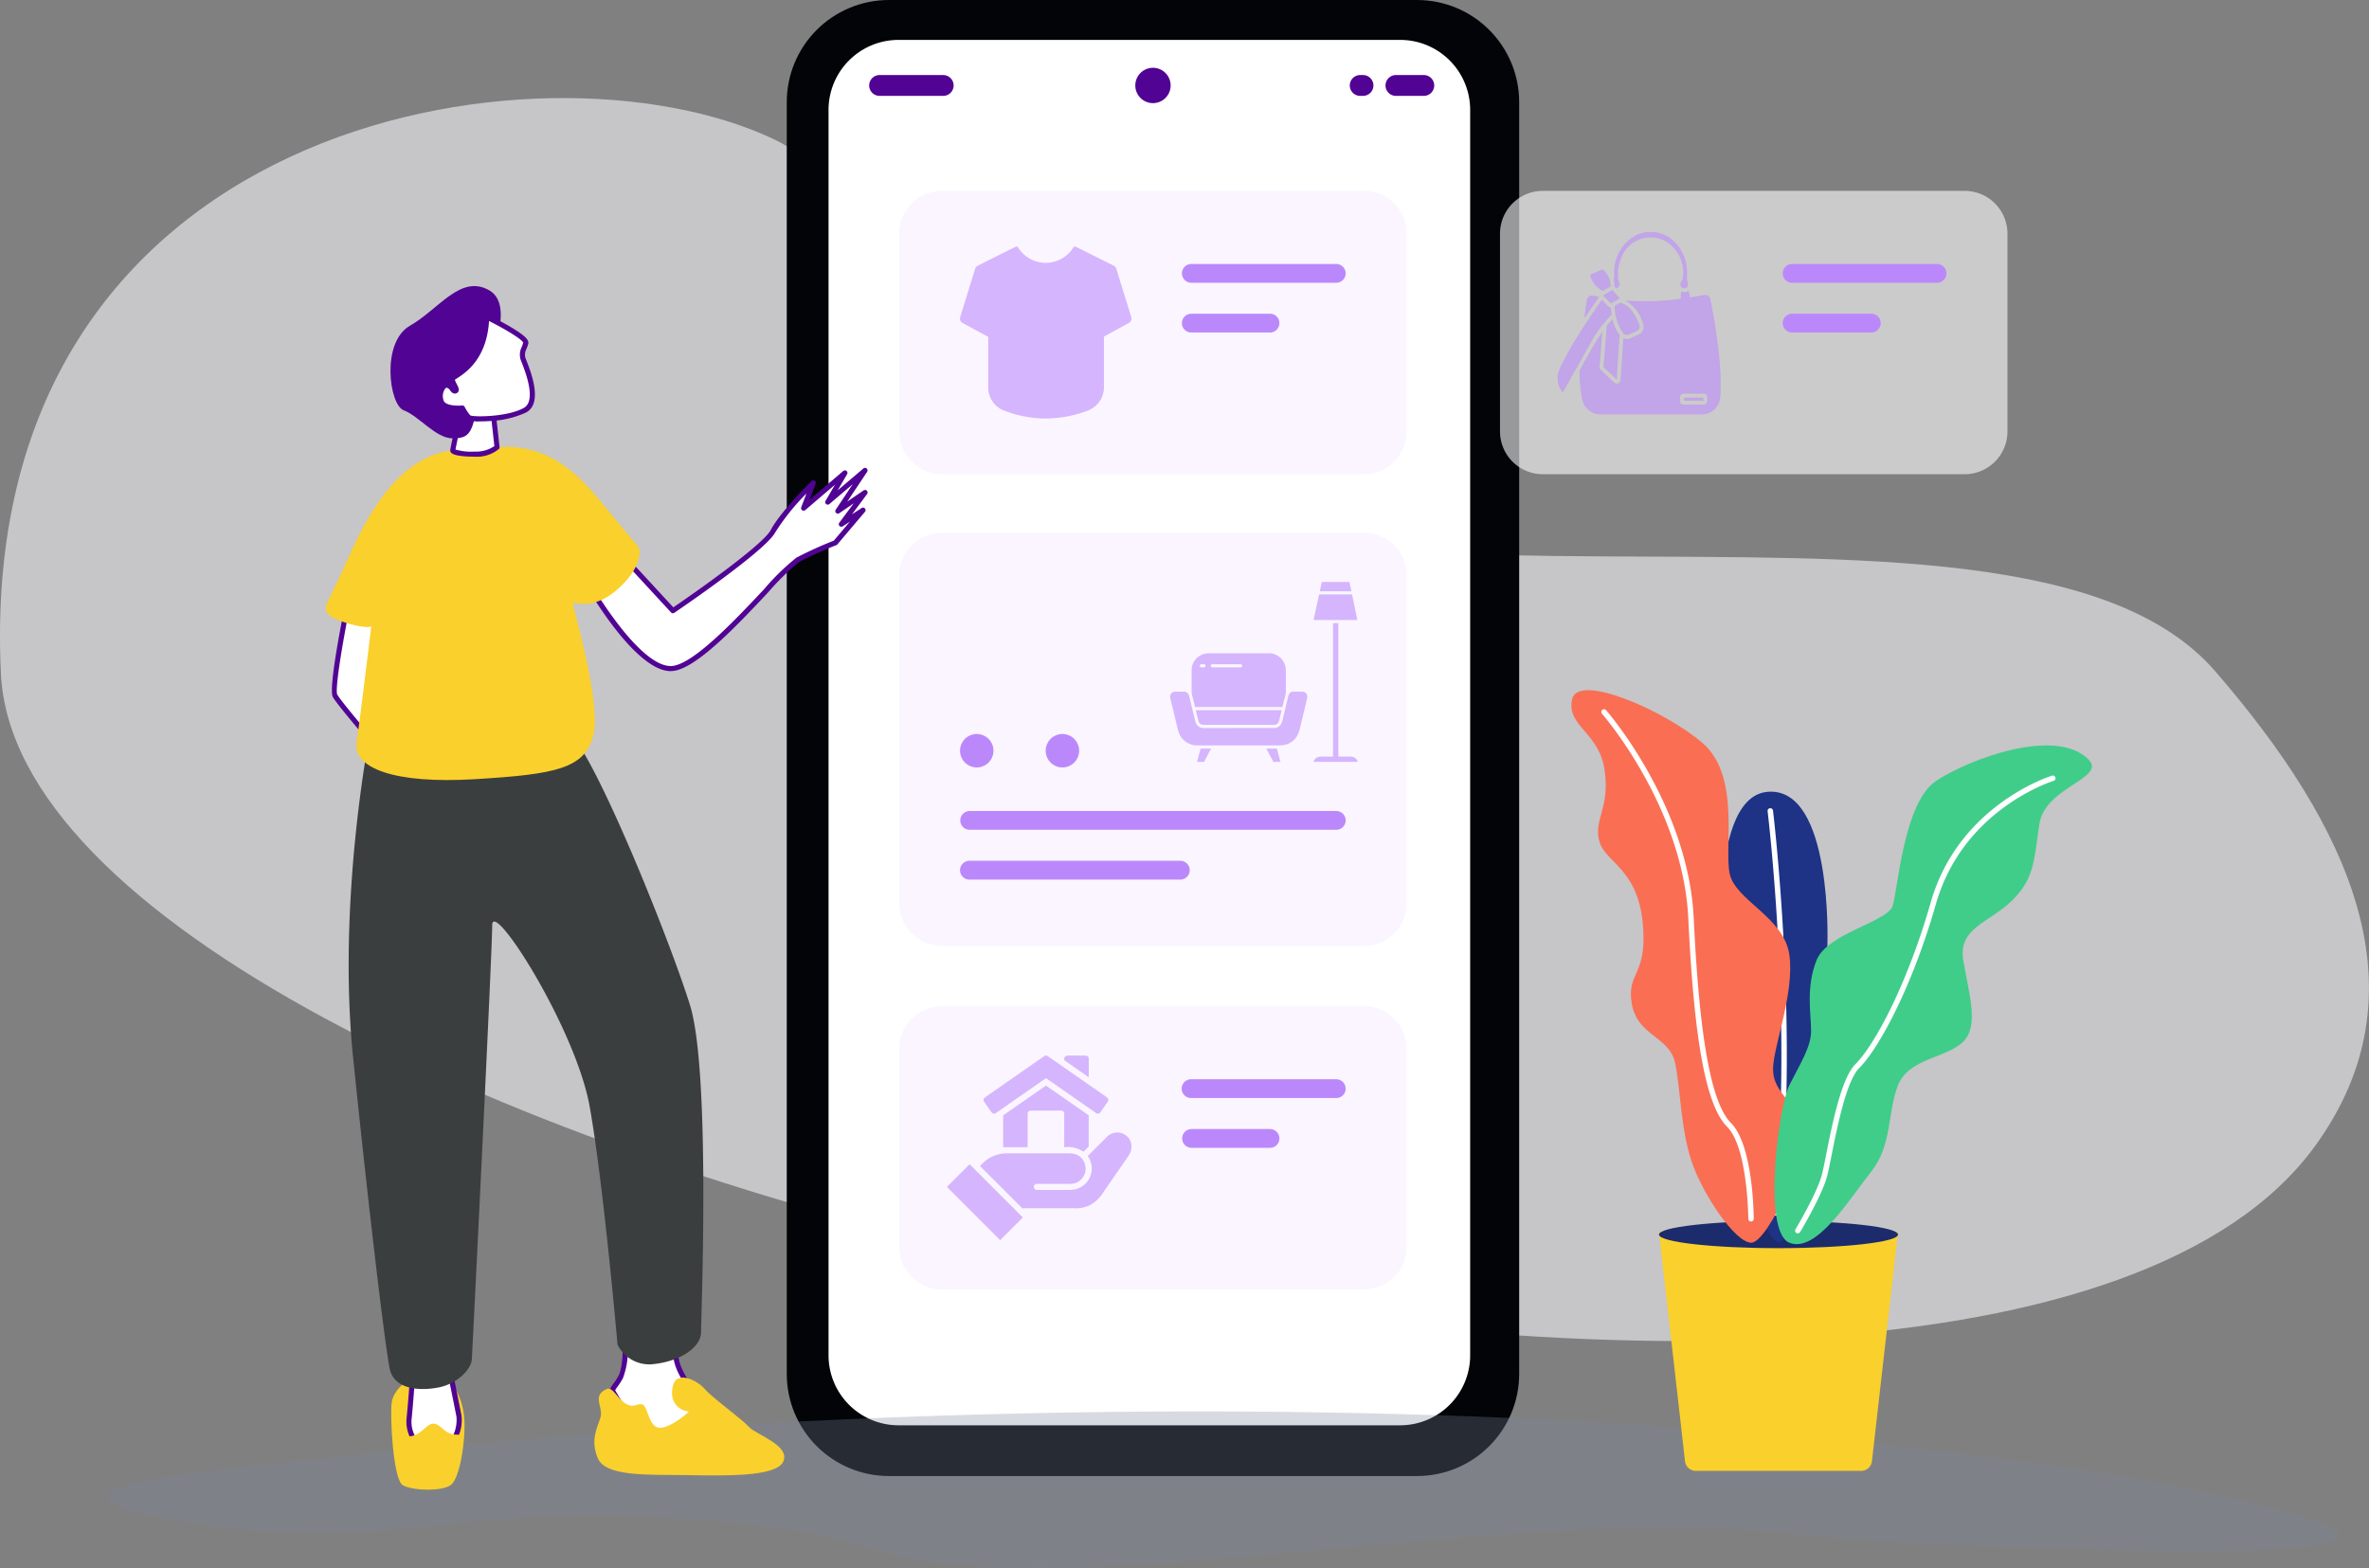 <svg xmlns="http://www.w3.org/2000/svg" xmlns:xlink="http://www.w3.org/1999/xlink" width="339" height="224.415" viewBox="0 0 339 224.415">
  <rect x="0" y="0" width="339" height="224.415" fill="#808080" stroke="none"/>
  <defs>
    <clipPath id="clip-path">
      <rect id="Rectangle_2273" data-name="Rectangle 2273" width="339" height="224.415" fill="none"/>
    </clipPath>
    <clipPath id="clip-path-2">
      <rect id="Rectangle_2260" data-name="Rectangle 2260" width="338.999" height="224.415" fill="none"/>
    </clipPath>
    <clipPath id="clip-path-3">
      <rect id="Rectangle_2259" data-name="Rectangle 2259" width="339" height="177.898" fill="#f6f5fa"/>
    </clipPath>
    <clipPath id="clip-path-4">
      <path id="Path_23289" data-name="Path 23289" d="M478.461,0a14.623,14.623,0,0,0-14.624,14.625V196.633a14.624,14.624,0,0,0,14.624,14.624h75.561a14.62,14.62,0,0,0,14.624-14.624V14.624A14.624,14.624,0,0,0,554.022,0Z" transform="translate(-463.837)" fill="none"/>
    </clipPath>
    <linearGradient id="linear-gradient" x1="-0.247" y1="1.026" x2="-0.246" y2="1.026" gradientUnits="objectBoundingBox">
      <stop offset="0" stop-color="#510394"/>
      <stop offset="0.141" stop-color="#4a0387"/>
      <stop offset="0.397" stop-color="#380368"/>
      <stop offset="0.736" stop-color="#1b0334"/>
      <stop offset="1" stop-color="#030408"/>
    </linearGradient>
    <clipPath id="clip-path-6">
      <rect id="Rectangle_2263" data-name="Rectangle 2263" width="319.435" height="22.411" fill="none"/>
    </clipPath>
    <clipPath id="clip-path-7">
      <path id="Path_23295" data-name="Path 23295" d="M79.156,840.648c-5.935.694-15.578,1.966-15.639,3.8-.056,1.654,7.709,3.009,10.426,3.483,31.078,5.424,37.828-3.67,78.949.256,21.567,2.059,18.313,5.474,37.44,6.333,26.17,1.175,66.056-5.96,98.771-5.639,13.958.137,14.178,1.293,33.174,2.217,7.462.363,59.732,2.85,60.662-.95.168-.687-1.092-2.6-23.7-7.283,0,0-107.915-22.35-280.087-2.216" transform="translate(-63.517 -832.24)" fill="none"/>
    </clipPath>
    <linearGradient id="linear-gradient-2" x1="-0.048" y1="0.97" x2="-0.047" y2="0.97" gradientUnits="objectBoundingBox">
      <stop offset="0" stop-color="#d3d6db"/>
      <stop offset="0.999" stop-color="#7a869b"/>
      <stop offset="1" stop-color="#7a869b"/>
    </linearGradient>
    <clipPath id="clip-path-8">
      <rect id="Rectangle_2264" data-name="Rectangle 2264" width="72.615" height="59.131" fill="none"/>
    </clipPath>
    <clipPath id="clip-path-9">
      <rect id="Rectangle_2265" data-name="Rectangle 2265" width="72.615" height="40.549" fill="none"/>
    </clipPath>
    <clipPath id="clip-path-11">
      <rect id="Rectangle_2268" data-name="Rectangle 2268" width="24.529" height="24.595" fill="none"/>
    </clipPath>
  </defs>
  <g id="Group_4798" data-name="Group 4798" clip-path="url(#clip-path)">
    <g id="Group_4764" data-name="Group 4764">
      <g id="Group_4763" data-name="Group 4763" clip-path="url(#clip-path-2)">
        <g id="Group_4762" data-name="Group 4762" transform="translate(0 14.037)" opacity="0.59">
          <g id="Group_4761" data-name="Group 4761">
            <g id="Group_4760" data-name="Group 4760" clip-path="url(#clip-path-3)">
              <path id="Path_23288" data-name="Path 23288" d="M.133,140.242c-3.87-79.6,77.409-92.207,110.506-76.569,14.255,6.735,8.6,21,22.843,36.3,40.672,43.675,153.781,5.573,183.5,39.878,19.264,22.234,30.388,45.884,14.259,68.018C282.835,274.3,3.521,209.907.133,140.242" transform="translate(0 -57.83)" fill="#f6f5fa"/>
            </g>
          </g>
        </g>
      </g>
    </g>
    <g id="Group_4766" data-name="Group 4766" transform="translate(112.584)">
      <g id="Group_4765" data-name="Group 4765" clip-path="url(#clip-path-4)">
        <rect id="Rectangle_2261" data-name="Rectangle 2261" width="220.778" height="225.944" transform="matrix(0.731, -0.682, 0.682, 0.731, -105.38, 98.384)" fill="url(#linear-gradient)"/>
      </g>
    </g>
    <g id="Group_4797" data-name="Group 4797">
      <g id="Group_4796" data-name="Group 4796" clip-path="url(#clip-path-2)">
        <path id="Path_23290" data-name="Path 23290" d="M570.262,23.533H498.488a10.019,10.019,0,0,0-10.02,10.021v178.24a10.019,10.019,0,0,0,10.021,10.02h71.774a10.019,10.019,0,0,0,10.02-10.021V33.553a10.019,10.019,0,0,0-10.021-10.02" transform="translate(-369.905 -17.821)" fill="#fff"/>
        <path id="Path_23291" data-name="Path 23291" d="M523.011,47.233h-9.1a1.491,1.491,0,1,1,0-2.982h9.1a1.491,1.491,0,1,1,0,2.982" transform="translate(-388.041 -33.51)" fill="#510394"/>
        <path id="Path_23292" data-name="Path 23292" d="M797.651,47.233h-.4a1.491,1.491,0,1,1,0-2.982h.4a1.491,1.491,0,1,1,0,2.982" transform="translate(-602.608 -33.51)" fill="#510394"/>
        <path id="Path_23293" data-name="Path 23293" d="M822.317,47.233H818.33a1.491,1.491,0,1,1,0-2.982h3.987a1.491,1.491,0,1,1,0,2.982" transform="translate(-618.573 -33.51)" fill="#510394"/>
        <path id="Path_23294" data-name="Path 23294" d="M674.379,42.506a2.528,2.528,0,1,1-2.528-2.528,2.528,2.528,0,0,1,2.528,2.528" transform="translate(-506.862 -30.274)" fill="#510394"/>
        <g id="Group_4771" data-name="Group 4771" transform="translate(15.417 202.004)" opacity="0.3">
          <g id="Group_4770" data-name="Group 4770">
            <g id="Group_4769" data-name="Group 4769" clip-path="url(#clip-path-6)">
              <g id="Group_4768" data-name="Group 4768">
                <g id="Group_4767" data-name="Group 4767" clip-path="url(#clip-path-7)">
                  <rect id="Rectangle_2262" data-name="Rectangle 2262" width="319.646" height="35.181" transform="translate(-0.056 -11.726)" fill="url(#linear-gradient-2)"/>
                </g>
              </g>
            </g>
          </g>
        </g>
        <path id="Path_23296" data-name="Path 23296" d="M363.016,793.2s.082,3.1-.654,4.494-1.389,1.675-1.062,2.165,3.458,6.6,6.563,6.027a8.839,8.839,0,0,0,5.647-4.717c.082-.694-3.506-4.054-3.264-7.111.1-1.3-7.231-.858-7.231-.858" transform="translate(-273.539 -600.614)" fill="#fff"/>
        <path id="Path_23297" data-name="Path 23297" d="M366.3,805.129c-1.9,0-4-1.993-6.277-5.935-.083-.144-.141-.245-.172-.292-.34-.51-.044-.913.3-1.379a8.682,8.682,0,0,0,.745-1.159c.682-1.288.612-4.284.611-4.314a.364.364,0,0,1,.342-.373c1.06-.065,6.4-.334,7.4.68a.714.714,0,0,1,.219.57c-.152,1.922,1.358,4.034,2.358,5.432.657.919.946,1.34.9,1.693-.111.943-2.8,4.454-5.943,5.032a2.66,2.66,0,0,1-.483.044m-4.063-12.744a11.308,11.308,0,0,1-.7,4.32,9.42,9.42,0,0,1-.8,1.249c-.322.438-.324.477-.279.544s.1.168.2.332c1.579,2.74,3.9,5.924,6,5.538,2.861-.527,5.236-3.757,5.349-4.384a7.149,7.149,0,0,0-.771-1.2c-1.061-1.484-2.665-3.726-2.491-5.914-.225-.432-3.22-.658-6.5-.485" transform="translate(-272.394 -599.457)" fill="#510394"/>
        <path id="Path_23298" data-name="Path 23298" d="M236.276,809.18c-2.485.086-5.306,2.224-5.577,4.332s.225,11.009,1.576,11.819,5.568.919,6.866,0,2.168-6.362,1.947-9.539-2.055-6.708-4.812-6.613" transform="translate(-174.649 -612.772)" fill="#fad02c"/>
        <path id="Path_23299" data-name="Path 23299" d="M241.581,810.016s-.277,3.875-.484,5.813,1.038,4.844,3.944,4.567,3.41-3.855,3.2-4.951c-.37-1.894-1.259-6.259-1.259-6.259Z" transform="translate(-182.56 -612.778)" fill="#fff"/>
        <path id="Path_23300" data-name="Path 23300" d="M243.53,819.642a3.567,3.567,0,0,1-2.6-1.076,5.086,5.086,0,0,1-1.325-3.912c.2-1.909.481-5.761.483-5.8a.364.364,0,0,1,.308-.334l5.4-.83a.363.363,0,0,1,.412.287c.009.044.894,4.388,1.259,6.262a5.765,5.765,0,0,1-1,3.955,3.442,3.442,0,0,1-2.519,1.428q-.209.02-.412.02M240.79,809.2c-.069.938-.292,3.922-.464,5.536a4.318,4.318,0,0,0,1.118,3.323,2.875,2.875,0,0,0,2.429.843,2.742,2.742,0,0,0,2-1.139,5.114,5.114,0,0,0,.869-3.38c-.305-1.564-.972-4.852-1.189-5.916Z" transform="translate(-181.427 -611.641)" fill="#510394"/>
        <path id="Path_23301" data-name="Path 23301" d="M208.482,428.451s-4.57,23.558-2.286,45.772,4.629,41.723,5.247,44.548,4.061,3.178,6.886,2.648,4.767-2.648,4.855-4.061,2.911-58.138,2.911-62.1,11.956,14.773,13.948,25.932,3.985,34.074,3.985,34.074a5.056,5.056,0,0,0,5.181,2.79c3.786-.4,6.775-2.391,6.775-4.583s1.395-37.262-1.594-46.827-13.749-36.266-17.535-39.255-28.372,1.057-28.372,1.057" transform="translate(-155.663 -322.822)" fill="#3a3e3f"/>
        <path id="Path_23302" data-name="Path 23302" d="M199.013,356.477s-2.437,11.95-1.808,13.05,4.874,6.053,4.874,6.053l2.987-18.16Z" transform="translate(-149.261 -269.952)" fill="#fff"/>
        <path id="Path_23303" data-name="Path 23303" d="M200.992,374.809a.365.365,0,0,1-.276-.127c-.174-.2-4.275-4.992-4.914-6.11s1.189-10.469,1.768-13.3a.363.363,0,0,1,.413-.287l6.053.943a.364.364,0,0,1,.3.419l-2.987,18.16a.364.364,0,0,1-.261.291.356.356,0,0,1-.1.014m-2.778-19.054c-1.144,5.663-2.11,11.789-1.779,12.458.476.833,3.183,4.052,4.325,5.4l2.8-17.023Z" transform="translate(-148.173 -268.816)" fill="#510394"/>
        <path id="Path_23304" data-name="Path 23304" d="M352.844,290.06l6.835,7.411S372.63,288.693,374,286.1s5.756-6.907,5.756-6.907l-1.367,3.6,5.9-5.036-2.446,4.173,5.324-4.533-3.885,5.828,3.885-2.662-3.382,4.533,3.094-2.015-3.957,4.677a54.445,54.445,0,0,0-5.4,2.446c-2.23,1.223-13.094,15.109-17.915,15.541s-11.8-11.656-11.8-11.656Z" transform="translate(-263.387 -210.066)" fill="#fff"/>
        <path id="Path_23305" data-name="Path 23305" d="M358.223,304.984c-4.967,0-11.582-11.356-11.867-11.849a.365.365,0,0,1,.088-.467l5.037-4.029a.364.364,0,0,1,.495.037l6.623,7.18c4.523-3.078,12.913-9.113,13.941-11.06,1.378-2.61,5.641-6.819,5.823-7a.364.364,0,0,1,.6.389l-.862,2.268,4.818-4.113a.364.364,0,0,1,.551.461l-1.358,2.317,3.686-3.138a.364.364,0,0,1,.539.479l-2.841,4.262,2.333-1.6a.364.364,0,0,1,.5.518l-2.159,2.9,1.382-.9a.364.364,0,0,1,.476.54l-3.957,4.677a.363.363,0,0,1-.147.1,54.381,54.381,0,0,0-5.352,2.426,36.548,36.548,0,0,0-4.43,4.36c-4.332,4.61-10.265,10.923-13.627,11.224-.093.008-.187.012-.281.012M347.146,293.04a56.793,56.793,0,0,0,3.908,5.683c2.989,3.778,5.543,5.692,7.385,5.523,3.087-.276,9.15-6.728,13.162-11a33.61,33.61,0,0,1,4.611-4.5,54.248,54.248,0,0,1,5.353-2.433l2.294-2.712-1.014.66a.364.364,0,0,1-.491-.523l2.07-2.775-2.076,1.423a.364.364,0,0,1-.509-.5l2.439-3.659-3.339,2.843a.364.364,0,0,1-.551-.461l1.354-2.31-4.257,3.634a.364.364,0,0,1-.577-.406l.746-1.962a32.389,32.389,0,0,0-4.472,5.571c-1.394,2.64-13.9,11.139-14.436,11.5a.364.364,0,0,1-.472-.054l-6.605-7.161Z" transform="translate(-262.251 -208.931)" fill="#510394"/>
        <path id="Path_23306" data-name="Path 23306" d="M210.272,264c-7.118.862-11.559,7.778-14.757,14.974s-3.8,7.2-3.2,8.3,5.6,2.4,6.3,1.9c0,0-1.6,13.092-2.1,16.689s5.367,5.9,16.924,5.2,15.755-1.5,16.954-6.3-3.2-18.988-2.9-18.988,3.1,1.2,6.7-2.2,2.7-5.7,2.7-5.7-3.67-4.336-5.5-6.6c-4.155-5.141-8.453-8.194-14.786-7.736Z" transform="translate(-145.481 -199.543)" fill="#fad02c"/>
        <path id="Path_23307" data-name="Path 23307" d="M272.581,236.078l.687,6.181a4.645,4.645,0,0,1-3.2.992c-2.213,0-3.129-.3-3.129-.534s1.526-7.326,1.526-7.326Z" transform="translate(-202.143 -178.256)" fill="#fff"/>
        <path id="Path_23308" data-name="Path 23308" d="M268.927,242.479c-3.493,0-3.493-.676-3.493-.9s.961-4.738,1.534-7.4a.365.365,0,0,1,.416-.283l4.121.687a.364.364,0,0,1,.3.319l.687,6.181a.363.363,0,0,1-.1.3,4.977,4.977,0,0,1-3.462,1.1m-2.742-1.021a8.234,8.234,0,0,0,2.742.292,4.718,4.718,0,0,0,2.821-.784l-.635-5.712-3.506-.584c-.542,2.522-1.28,6-1.422,6.787" transform="translate(-201.007 -177.12)" fill="#510394"/>
        <path id="Path_23309" data-name="Path 23309" d="M242.483,186.836c-.712,2.965-1.119,3.687-3.455,3.644s-4.819-3.251-6.9-4.006-3.276-9.732.889-12.108,7.266-7.435,11.375-5.05-.791,12.117-1.628,13.018-.286,4.5-.286,4.5" transform="translate(-174.352 -127.747)" fill="#510394"/>
        <path id="Path_23310" data-name="Path 23310" d="M266.238,186.9s5.869,2.847,5.594,3.755-.641,1.42-.423,2.124,2.732,6.092.331,7.445-7.647,1.453-8.085,1.031a6.071,6.071,0,0,1-.887-1.327s-2.639.262-3.034-.967.238-2.432.9-2.29.741.974,1.159.8-.681-1.375-.433-1.778,4.713-1.984,4.88-8.792" transform="translate(-196.598 -141.539)" fill="#fff"/>
        <path id="Path_23311" data-name="Path 23311" d="M264.219,200.707a3.715,3.715,0,0,1-1.944-.321,5.558,5.558,0,0,1-.846-1.209c-.743.039-2.763.027-3.169-1.237a2.566,2.566,0,0,1,.374-2.4.992.992,0,0,1,.947-.355,1.193,1.193,0,0,1,.442.2,1.062,1.062,0,0,1-.1-1.006,1.6,1.6,0,0,1,.524-.418c1.14-.73,4.168-2.67,4.3-8.193a.364.364,0,0,1,.523-.319c.015.007,1.5.727,2.923,1.549,2.586,1.49,3.014,2.132,2.861,2.639-.077.253-.16.477-.234.675a1.825,1.825,0,0,0-.189,1.235c.023.073.084.229.161.427.652,1.668,2.385,6.1,0,7.443a13.476,13.476,0,0,1-4.927,1.226c-.152.013-.878.071-1.645.071m-1.455-.861c.551.267,5.367.227,7.669-1.071,1.833-1.032.212-5.18-.321-6.543-.086-.219-.148-.377-.178-.476a2.444,2.444,0,0,1,.2-1.706c.07-.187.142-.379.209-.6-.175-.5-2.564-1.944-4.894-3.111-.331,5.479-3.425,7.462-4.614,8.223-.1.065-.212.136-.276.182a3.131,3.131,0,0,0,.258.592c.2.4.381.74.27,1.04a.507.507,0,0,1-.287.3c-.468.193-.76-.191-.917-.4a.85.85,0,0,0-.457-.383c-.1-.021-.2.073-.255.131a1.829,1.829,0,0,0-.22,1.692c.248.773,2.043.776,2.651.717a.366.366,0,0,1,.362.2,5.709,5.709,0,0,0,.8,1.211m-2.368-3.662Z" transform="translate(-195.47 -140.403)" fill="#510394"/>
        <path id="Path_23312" data-name="Path 23312" d="M352.164,813.93c-2.191.977-.422,2.61-.885,4.086s-1.476,3.2-.379,5.818,7.013,2.343,12.356,2.413,13.216.352,14.2-1.968-4.007-3.866-4.921-4.921-5.37-4.275-6.325-5.429-3.969-2.77-4.556-.492.789,3.6,2.342,3.711c0,0-2.82,2.535-4.363,2.315s-1.543-3.2-2.425-3.344-1.1.588-2.278-.074-1.891-2.506-2.765-2.117" transform="translate(-265.355 -615.126)" fill="#fad02c"/>
        <path id="Path_23313" data-name="Path 23313" d="M242.69,839.481c-1.086,0-1.674,1.734-3.5,1.821s.832,3.436,3.355,3.349,5.649-3.622,3.546-3.6c-1.864.022-2.3-1.573-3.4-1.573" transform="translate(-180.68 -635.719)" fill="#fad02c"/>
        <path id="Path_23314" data-name="Path 23314" d="M1006.97,760.582H983.316a1.555,1.555,0,0,1-1.545-1.379l-3.731-32.832h34.211L1008.52,759.2a1.555,1.555,0,0,1-1.545,1.379" transform="translate(-740.647 -550.064)" fill="#fad02c"/>
        <path id="Path_23315" data-name="Path 23315" d="M1012.25,721.909c0,1.074-7.658,1.944-17.1,1.944s-17.106-.87-17.106-1.944,7.658-1.944,17.106-1.944,17.1.87,17.1,1.944" transform="translate(-740.647 -545.213)" fill="#1c2b6b"/>
        <path id="Path_23316" data-name="Path 23316" d="M1021.15,466.84c-9.33.777-6.22,28.768-6.22,28.768,2.333,24.1,5.443,34.989,7.775,35.766s7-34.211,7-42.764c0,0,.777-22.548-8.553-21.771" transform="translate(-768.204 -353.512)" fill="#1e3286"/>
        <path id="Path_23317" data-name="Path 23317" d="M1043.27,534.823h-.048a.389.389,0,0,1-.339-.433c3.068-25.319-.739-57.125-.778-57.443a.389.389,0,0,1,.772-.094c.039.319,3.858,32.219.777,57.63a.388.388,0,0,1-.385.342" transform="translate(-789.163 -360.848)" fill="#fff"/>
        <path id="Path_23318" data-name="Path 23318" d="M926.515,408.3c-.777,3.888,3.888,4.665,4.665,10.108s-1.555,7-.777,10.108,5.443,3.887,6.22,11.663-2.333,7-1.555,11.663,5.443,4.665,6.22,8.553.778,9.33,2.333,14,6.22,11.663,8.553,11.663,8.553-13.218,7-17.105-3.888-4.665-3.888-7.775,3.11-10.885,2.333-16.328-7.775-7.775-8.553-11.663,1.555-14-3.888-18.661-17.883-10.108-18.661-6.22" transform="translate(-701.562 -308.195)" fill="#fa6e53"/>
        <path id="Path_23319" data-name="Path 23319" d="M1091.05,441.523c2.749,2.749-6.22,3.888-7,9.33s-.777,7.775-3.888,10.885-7.775,3.887-7,8.553,2.333,9.33,0,11.663-7.775,2.333-9.33,6.22-.777,8.553-3.887,12.44-7.775,11.663-11.663,10.108-1.555-19.438,0-22.548,3.11-5.443,3.11-7.775-.777-6.22.777-10.108,10.108-5.443,10.885-7.775,1.555-14.773,6.22-17.883,17.1-7.775,21.771-3.11" transform="translate(-792.228 -332.861)" fill="#40cd8a"/>
        <path id="Path_23320" data-name="Path 23320" d="M1058.68,522.824a.388.388,0,0,1-.333-.589c.031-.052,3.146-5.259,3.8-7.891.169-.678.374-1.7.61-2.894.859-4.316,2.158-10.839,4.157-12.837,2.9-2.9,7.538-11.787,10.787-23.158,4-14.01,17.235-18.109,17.368-18.149a.389.389,0,0,1,.223.745c-.129.039-12.96,4.027-16.843,17.617-3.285,11.5-8.013,20.522-10.984,23.494-1.832,1.832-3.154,8.472-3.944,12.44-.239,1.2-.445,2.234-.619,2.93-.686,2.744-3.761,7.885-3.892,8.1a.388.388,0,0,1-.333.189" transform="translate(-801.417 -346.295)" fill="#fff"/>
        <path id="Path_23321" data-name="Path 23321" d="M965.506,491.554a.389.389,0,0,1-.389-.388c0-.1-.067-10.2-3.028-13.166-3-3-4.718-12.2-5.556-29.8-.762-16-12.228-29.176-12.344-29.308a.389.389,0,1,1,.583-.514c.118.133,11.762,13.508,12.537,29.784.818,17.164,2.511,26.471,5.33,29.289,3.187,3.187,3.254,13.285,3.256,13.713a.389.389,0,0,1-.387.39Z" transform="translate(-714.939 -316.727)" fill="#fff"/>
        <g id="Group_4774" data-name="Group 4774" transform="translate(128.681 76.257)" opacity="0.59">
          <g id="Group_4773" data-name="Group 4773">
            <g id="Group_4772" data-name="Group 4772" clip-path="url(#clip-path-8)">
              <path id="Path_23322" data-name="Path 23322" d="M596.648,373.3H536.276a6.122,6.122,0,0,1-6.121-6.121V320.293a6.122,6.122,0,0,1,6.121-6.122h60.372a6.122,6.122,0,0,1,6.122,6.122V367.18a6.122,6.122,0,0,1-6.122,6.122" transform="translate(-530.155 -314.171)" fill="#f6eeff"/>
            </g>
          </g>
        </g>
        <g id="Group_4777" data-name="Group 4777" transform="translate(128.681 27.32)" opacity="0.59">
          <g id="Group_4776" data-name="Group 4776">
            <g id="Group_4775" data-name="Group 4775" clip-path="url(#clip-path-9)">
              <path id="Path_23323" data-name="Path 23323" d="M596.648,153.107H536.276a6.122,6.122,0,0,1-6.121-6.121V118.68a6.122,6.122,0,0,1,6.121-6.122h60.372a6.122,6.122,0,0,1,6.122,6.122v28.306a6.122,6.122,0,0,1-6.122,6.122" transform="translate(-530.155 -112.558)" fill="#f6eeff"/>
            </g>
          </g>
        </g>
        <g id="Group_4780" data-name="Group 4780" transform="translate(128.681 144.005)" opacity="0.59">
          <g id="Group_4779" data-name="Group 4779">
            <g id="Group_4778" data-name="Group 4778" clip-path="url(#clip-path-9)">
              <path id="Path_23324" data-name="Path 23324" d="M596.648,633.837H536.276a6.122,6.122,0,0,1-6.121-6.121V599.41a6.122,6.122,0,0,1,6.121-6.122h60.372a6.122,6.122,0,0,1,6.122,6.122v28.306a6.122,6.122,0,0,1-6.122,6.122" transform="translate(-530.155 -593.288)" fill="#f6eeff"/>
            </g>
          </g>
        </g>
        <g id="Group_4786" data-name="Group 4786" transform="translate(137.38 35.297)" opacity="0.59">
          <g id="Group_4785" data-name="Group 4785">
            <g id="Group_4784" data-name="Group 4784" clip-path="url(#clip-path-11)">
              <path id="Path_23326" data-name="Path 23326" d="M590.489,155.5l-2.135-6.911a.727.727,0,0,0-.369-.436l-5.3-2.651a.725.725,0,0,0-.373-.074h-.031a4.658,4.658,0,0,1-8.055,0H574.2a.725.725,0,0,0-.373.074l-5.3,2.651a.727.727,0,0,0-.369.436l-2.135,6.911a.728.728,0,0,0,.348.855l3.661,1.989v7.24a3.51,3.51,0,0,0,2.23,3.286,16.524,16.524,0,0,0,5.994,1.15,17,17,0,0,0,6.074-1.158,3.557,3.557,0,0,0,2.252-3.295v-7.279l3.558-1.934a.728.728,0,0,0,.348-.855" transform="translate(-565.993 -145.422)" fill="#bb88fc"/>
            </g>
          </g>
        </g>
        <path id="Path_23327" data-name="Path 23327" d="M718.939,158.348H698.162a1.343,1.343,0,1,1,0-2.687h20.776a1.344,1.344,0,0,1,0,2.687" transform="translate(-527.685 -117.878)" fill="#bb88fc"/>
        <path id="Path_23328" data-name="Path 23328" d="M709.458,187.7h-11.3a1.343,1.343,0,0,1,0-2.687h11.3a1.344,1.344,0,0,1,0,2.687" transform="translate(-527.685 -140.11)" fill="#bb88fc"/>
        <path id="Path_23330" data-name="Path 23330" d="M718.939,639.078H698.162a1.344,1.344,0,1,1,0-2.687h20.776a1.344,1.344,0,0,1,0,2.687" transform="translate(-527.685 -481.924)" fill="#bb88fc"/>
        <path id="Path_23331" data-name="Path 23331" d="M709.458,668.435h-11.3a1.344,1.344,0,0,1,0-2.687h11.3a1.344,1.344,0,0,1,0,2.687" transform="translate(-527.685 -504.155)" fill="#bb88fc"/>
        <path id="Path_23332" data-name="Path 23332" d="M619.867,480.909H567.336a1.344,1.344,0,0,1,0-2.687h52.531a1.344,1.344,0,0,1,0,2.687" transform="translate(-428.613 -362.146)" fill="#bb88fc"/>
        <path id="Path_23333" data-name="Path 23333" d="M597.555,510.266H567.336a1.343,1.343,0,1,1,0-2.687h30.219a1.344,1.344,0,0,1,0,2.687" transform="translate(-428.613 -384.378)" fill="#bb88fc"/>
        <path id="Path_23334" data-name="Path 23334" d="M570.776,435.207a2.392,2.392,0,1,1-2.392-2.392,2.392,2.392,0,0,1,2.392,2.392" transform="translate(-428.612 -327.761)" fill="#bb88fc"/>
        <path id="Path_23335" data-name="Path 23335" d="M621.3,435.207a2.392,2.392,0,1,1-2.392-2.392,2.392,2.392,0,0,1,2.392,2.392" transform="translate(-466.878 -327.761)" fill="#bb88fc"/>
        <g id="Group_4792" data-name="Group 4792" transform="translate(214.648 27.32)" opacity="0.59">
          <g id="Group_4791" data-name="Group 4791">
            <g id="Group_4790" data-name="Group 4790" clip-path="url(#clip-path-9)">
              <path id="Path_23336" data-name="Path 23336" d="M950.827,153.107H890.454a6.122,6.122,0,0,1-6.121-6.121V118.68a6.122,6.122,0,0,1,6.121-6.122h60.372a6.122,6.122,0,0,1,6.122,6.122v28.306a6.122,6.122,0,0,1-6.122,6.122" transform="translate(-884.333 -112.558)" fill="#fff"/>
            </g>
          </g>
        </g>
        <path id="Path_23338" data-name="Path 23338" d="M1073.12,158.348h-20.78a1.343,1.343,0,1,1,0-2.687h20.776a1.344,1.344,0,0,1,0,2.687" transform="translate(-795.895 -117.878)" fill="#bb88fc"/>
        <path id="Path_23339" data-name="Path 23339" d="M1063.64,187.7h-11.3a1.343,1.343,0,1,1,0-2.687h11.3a1.344,1.344,0,1,1,0,2.687" transform="translate(-795.895 -140.11)" fill="#bb88fc"/>
        <g id="couch" transform="translate(146.987 53.431)" opacity="0.59">
          <path id="Path_23424" data-name="Path 23424" d="M396.913,29.86h3.919a.019.019,0,0,1,.018.015l.269,1.295a.019.019,0,0,1-.019.023h-4.469a.019.019,0,0,1-.018-.023l.281-1.3a.019.019,0,0,1,.019-.015Z" transform="translate(-354.731)" fill="#bb88fc"/>
          <path id="Path_23425" data-name="Path 23425" d="M381.728,61.26h4.678a.019.019,0,0,1,.019.015l.749,3.62a.019.019,0,0,1-.019.023h-6.213a.019.019,0,0,1-.019-.023l.786-3.62a.019.019,0,0,1,.019-.015Z" transform="translate(-339.934 -29.612)" fill="#bb88fc"/>
          <path id="Path_23426" data-name="Path 23426" d="M384.544,152.618q.693.006,1.386,0a2.523,2.523,0,0,1,.793.077.982.982,0,0,1,.57.64.022.022,0,0,1,0,.021.024.024,0,0,1-.019.01h-6.25q-.037,0-.026-.035a.972.972,0,0,1,.544-.627,1.946,1.946,0,0,1,.686-.085h1.516a.025.025,0,0,0,.028-.028v-19.05a.021.021,0,0,1,.02-.021h.7a.028.028,0,0,1,.032.032v19.04A.024.024,0,0,0,384.544,152.618Z" transform="translate(-340.001 -97.758)" fill="#bb88fc"/>
          <path id="Path_23427" data-name="Path 23427" d="M85.323,209.121a2.422,2.422,0,0,1,2.421,1.9,6.162,6.162,0,0,1,.066,1.134V214.6a1.954,1.954,0,0,1-.056.473q-.211.86-.433,1.717a.032.032,0,0,1-.034.026H74.834a.02.02,0,0,1-.019-.015q-.213-.86-.428-1.725a2.014,2.014,0,0,1-.059-.481q-.005-1.615,0-3.229a1.8,1.8,0,0,1,.11-.553,2.423,2.423,0,0,1,1.793-1.624,6.375,6.375,0,0,1,1.134-.065Q83.629,209.124,85.323,209.121ZM76.317,210.9a.214.214,0,0,0-.214-.214h-.386a.214.214,0,0,0-.214.214v.026a.214.214,0,0,0,.214.214H76.1a.214.214,0,0,0,.214-.214Zm5.232,0a.216.216,0,0,0-.216-.216h-4.05a.216.216,0,0,0-.216.216v.022a.216.216,0,0,0,.216.216h4.05a.216.216,0,0,0,.216-.216Z" transform="translate(-50.793 -169.054)" fill="#bb88fc"/>
          <path id="Path_23428" data-name="Path 23428" d="M24.244,310.353a1.238,1.238,0,0,0,1.02.511q4.94-.007,9.881-.009a1.229,1.229,0,0,0,1.185-.545,2.513,2.513,0,0,0,.232-.672l.762-3.166a1.685,1.685,0,0,1,.2-.55.678.678,0,0,1,.577-.268H39.27c.645,0,.919.414.771,1.025l-1,4.149a4.75,4.75,0,0,1-.309.949,2.7,2.7,0,0,1-1.9,1.491,4.238,4.238,0,0,1-.91.075H24.311a2.808,2.808,0,0,1-2.518-1.6,6.377,6.377,0,0,1-.33-1.087q-.477-1.989-.958-3.978a.739.739,0,0,1,.789-1.021q.869-.006,1.139,0c.485.007.664.29.774.743q.406,1.682.814,3.365a1.824,1.824,0,0,0,.223.588Z" transform="translate(0 -260.09)" fill="#bb88fc"/>
          <path id="Path_23429" data-name="Path 23429" d="M86.174,354.317a.731.731,0,0,1-.685-.4,3.28,3.28,0,0,1-.126-.437q-.152-.61-.294-1.23-.007-.03.023-.03H97.305q.03,0,.023.03-.154.678-.323,1.346a1.2,1.2,0,0,1-.213.491.709.709,0,0,1-.555.231Z" transform="translate(-60.924 -304.006)" fill="#bb88fc"/>
          <path id="Path_23430" data-name="Path 23430" d="M89.052,450.679h-.974a.018.018,0,0,1-.018-.023l.5-1.863a.018.018,0,0,1,.017-.014H90.03a.018.018,0,0,1,.016.027l-.983,1.863A.018.018,0,0,1,89.052,450.679Z" transform="translate(-63.746 -395.069)" fill="#bb88fc"/>
          <path id="Path_23431" data-name="Path 23431" d="M262.444,448.78H263.9a.018.018,0,0,1,.017.013l.5,1.864a.018.018,0,0,1-.017.022h-.974a.018.018,0,0,1-.016-.01l-.984-1.864a.018.018,0,0,1,.015-.026Z" transform="translate(-228.185 -395.069)" fill="#bb88fc"/>
        </g>
        <g id="loan" transform="translate(122.812 135.261)" opacity="0.59">
          <path id="Path_23432" data-name="Path 23432" d="M323.361,18.9l-3.424-2.384a.064.064,0,0,1-.026-.039.484.484,0,0,1,.2-.588.84.84,0,0,1,.408-.074h2.293c.391,0,.58.125.58.522v2.546Q323.39,18.916,323.361,18.9Z" transform="translate(-290.406)" fill="#bb88fc"/>
          <path id="Path_23433" data-name="Path 23433" d="M117.374,19.233q-3.57,2.477-7.132,4.966c-.3.21-.526.059-.715-.213l-.967-1.39c-.233-.335-.008-.547.274-.744l8.244-5.741a.456.456,0,0,1,.586-.039l8.287,5.769c.328.228.516.422.251.8q-.471.679-.946,1.356a.473.473,0,0,1-.782.14q-3.52-2.463-7.051-4.909a.042.042,0,0,0-.049.005Z" transform="translate(-90.534 -0.165)" fill="#bb88fc"/>
          <path id="Path_23434" data-name="Path 23434" d="M163.92,98.287a.453.453,0,0,0-.427.479q.006,2.365,0,4.741a.027.027,0,0,1-.026.027h-3.448a.021.021,0,0,1-.023-.023V99a.052.052,0,0,1,.023-.045l6.075-4.23a.038.038,0,0,1,.044,0l6.073,4.228a.052.052,0,0,1,.023.045v4.4a.066.066,0,0,1-.021.049l-.713.714a.032.032,0,0,1-.047,0,3.874,3.874,0,0,0-2.7-.631.019.019,0,0,1-.019-.019v-4.65c0-.384-.12-.579-.514-.579Z" transform="translate(-139.255 -74.598)" fill="#bb88fc"/>
          <path id="Path_23435" data-name="Path 23435" d="M114.4,221.917A2.173,2.173,0,0,1,113,224.9a3.53,3.53,0,0,1-.85.078h-4.369a.906.906,0,0,0-.418.068.462.462,0,0,0,.017.752.724.724,0,0,0,.326.054h4.162a6.6,6.6,0,0,0,1.088-.06,3.051,3.051,0,0,0,1.955-4.767.031.031,0,0,1,0-.044q1.366-1.366,2.73-2.726a2.073,2.073,0,0,1,3.207.3,2.154,2.154,0,0,1,.1,2.01,5.092,5.092,0,0,1-.456.747q-1.784,2.564-3.552,5.138a4.748,4.748,0,0,1-1.877,1.635,4.61,4.61,0,0,1-2.127.382h-7.079q-.071,0-.275.022a.06.06,0,0,1-.052-.019l-6.03-6.021a.017.017,0,0,1,0-.027,5,5,0,0,1,3.71-1.812q4.33.007,8.659,0a4.931,4.931,0,0,1,1.061.078,2.089,2.089,0,0,1,1.47,1.229Z" transform="translate(-82.051 -190.802)" fill="#bb88fc"/>
          <rect id="Rectangle_2283" data-name="Rectangle 2283" width="10.765" height="4.583" transform="translate(15.937 31.375) rotate(45)" fill="#bb88fc"/>
        </g>
        <g id="handbag" transform="translate(176.928 12.147)" opacity="0.59">
          <path id="Path_23436" data-name="Path 23436" d="M191.483,24.368a6.1,6.1,0,0,0-.617,3.358,1.816,1.816,0,0,0,.137.528.709.709,0,0,1,.07.315.653.653,0,0,1-.478.543.052.052,0,0,1-.047-.013l-.181-.167a.077.077,0,0,1-.025-.054,4.715,4.715,0,0,0-.131-.943.107.107,0,0,1,0-.056,1.766,1.766,0,0,0,.1-.569,5.952,5.952,0,0,1,3.122-5.788,4.8,4.8,0,0,1,5.341.8,6.029,6.029,0,0,1,1.927,4.154q.018.314.014,1.384c0,.2.153.484.159.683a.556.556,0,1,1-1.108-.065.8.8,0,0,1,.122-.292,1.948,1.948,0,0,0,.273-.9,5.282,5.282,0,0,0-2.3-4.772,4.431,4.431,0,0,0-6.378,1.854Z" transform="translate(-136.232)" fill="#bb88fc"/>
          <path id="Path_23437" data-name="Path 23437" d="M131.391,118.276c.2-.092.407-.205.571-.061a3.289,3.289,0,0,1,1,2.307.046.046,0,0,1-.024.045l-1.065.63a.046.046,0,0,1-.051,0,3.71,3.71,0,0,1-1.773-2.1c-.037-.156.1-.262.241-.325Z" transform="translate(-79.408 -91.705)" fill="#bb88fc"/>
          <path id="Path_23438" data-name="Path 23438" d="M165.229,172.9l-.955-.993a.113.113,0,0,1,.023-.175l1.121-.668a.113.113,0,0,1,.142.021l.937,1.043a.113.113,0,0,1-.029.174l-1.1.619A.113.113,0,0,1,165.229,172.9Z" transform="translate(-111.71 -141.668)" fill="#bb88fc"/>
          <path id="Path_23439" data-name="Path 23439" d="M118.544,173.465q.867-.133,1.727-.3c.44-.086.818-.091,1.052.3a1.919,1.919,0,0,1,.162.529,82.069,82.069,0,0,1,1.273,8.567,34.089,34.089,0,0,1,.135,4.348,4.446,4.446,0,0,1-.268,1.738,2.621,2.621,0,0,1-1.836,1.5,5.974,5.974,0,0,1-1.107.069H105.715a2.645,2.645,0,0,1-2.414-1.546,4.74,4.74,0,0,1-.289-1.07,18.6,18.6,0,0,1-.284-3.559.46.46,0,0,1,.06-.222,61.43,61.43,0,0,1,3.176-5.419q.021-.029.018.007-.194,2.5-.4,5a.5.5,0,0,0,.168.425q.952.9,1.907,1.806a.55.55,0,0,0,.881-.142,1.272,1.272,0,0,0,.061-.372q.188-2.893.38-5.784,0-.031.031-.02a1.265,1.265,0,0,0,1.014-.018q.511-.226,1.016-.464a1.227,1.227,0,0,0,.842-1.1,2.111,2.111,0,0,0-.173-.776,5.59,5.59,0,0,0-2.411-3.048h0a37.749,37.749,0,0,0,7.847-.241.035.035,0,0,0,.034-.036l.078-.976q0-.035.036-.023a1.108,1.108,0,0,0,1.013-.106q.034-.022.042.018l.161.9a.025.025,0,0,0,.03.015Zm2.439,14.262a.483.483,0,0,0-.484-.482l-2.908.005a.483.483,0,0,0-.482.484v.6a.483.483,0,0,0,.484.482l2.908-.005a.483.483,0,0,0,.482-.484Z" transform="translate(-53.613 -143.049)" fill="#bb88fc"/>
          <path id="Path_23440" data-name="Path 23440" d="M115.073,188.016q-.021.029-.016-.006.118-1.031.272-2.075c.085-.573.111-1,.684-1.136a2.9,2.9,0,0,1,1.111.176q.029.008.012.032Z" transform="translate(-65.258 -154.636)" fill="#bb88fc"/>
          <path id="Path_23441" data-name="Path 23441" d="M46.748,204.865q.845-1.662,1.823-3.25,1.764-2.861,3.712-5.606a.014.014,0,0,1,.024,0q.434.458.879.909a.568.568,0,0,0,.356.133.034.034,0,0,1,.031.03L53.7,198.1a.043.043,0,0,1-.013.037,17.926,17.926,0,0,0-3.177,4.345q-1.869,3.36-3.769,6.713a.048.048,0,0,1-.046.024.077.077,0,0,1-.062-.036,3.2,3.2,0,0,1-.459-3.087Q46.323,205.7,46.748,204.865Z" transform="translate(0 -165.233)" fill="#bb88fc"/>
          <path id="Path_23442" data-name="Path 23442" d="M193.762,203.481c1.361.306,2.259,1.9,2.7,3.126a.692.692,0,0,1-.072.7,1.486,1.486,0,0,1-.52.33l-.665.3a1.386,1.386,0,0,1-.54.16.692.692,0,0,1-.539-.29,6.987,6.987,0,0,1-1.186-3.857.049.049,0,0,1,.026-.048l.74-.417a.075.075,0,0,1,.056,0Z" transform="translate(-138.811 -172.294)" fill="#bb88fc"/>
          <path id="Path_23443" data-name="Path 23443" d="M165.435,245.788a5.486,5.486,0,0,0,.973,2.216.087.087,0,0,1,.02.062l-.414,6.294a.016.016,0,0,1-.026.011l-1.853-1.729a.059.059,0,0,1-.019-.048l.476-5.911a.035.035,0,0,1,.008-.019l.786-.887Q165.424,245.735,165.435,245.788Z" transform="translate(-111.591 -212.223)" fill="#bb88fc"/>
          <rect id="Rectangle_2284" data-name="Rectangle 2284" width="2.764" height="0.456" transform="translate(64.051 44.755)" fill="#bb88fc"/>
        </g>
      </g>
    </g>
  </g>
</svg>
